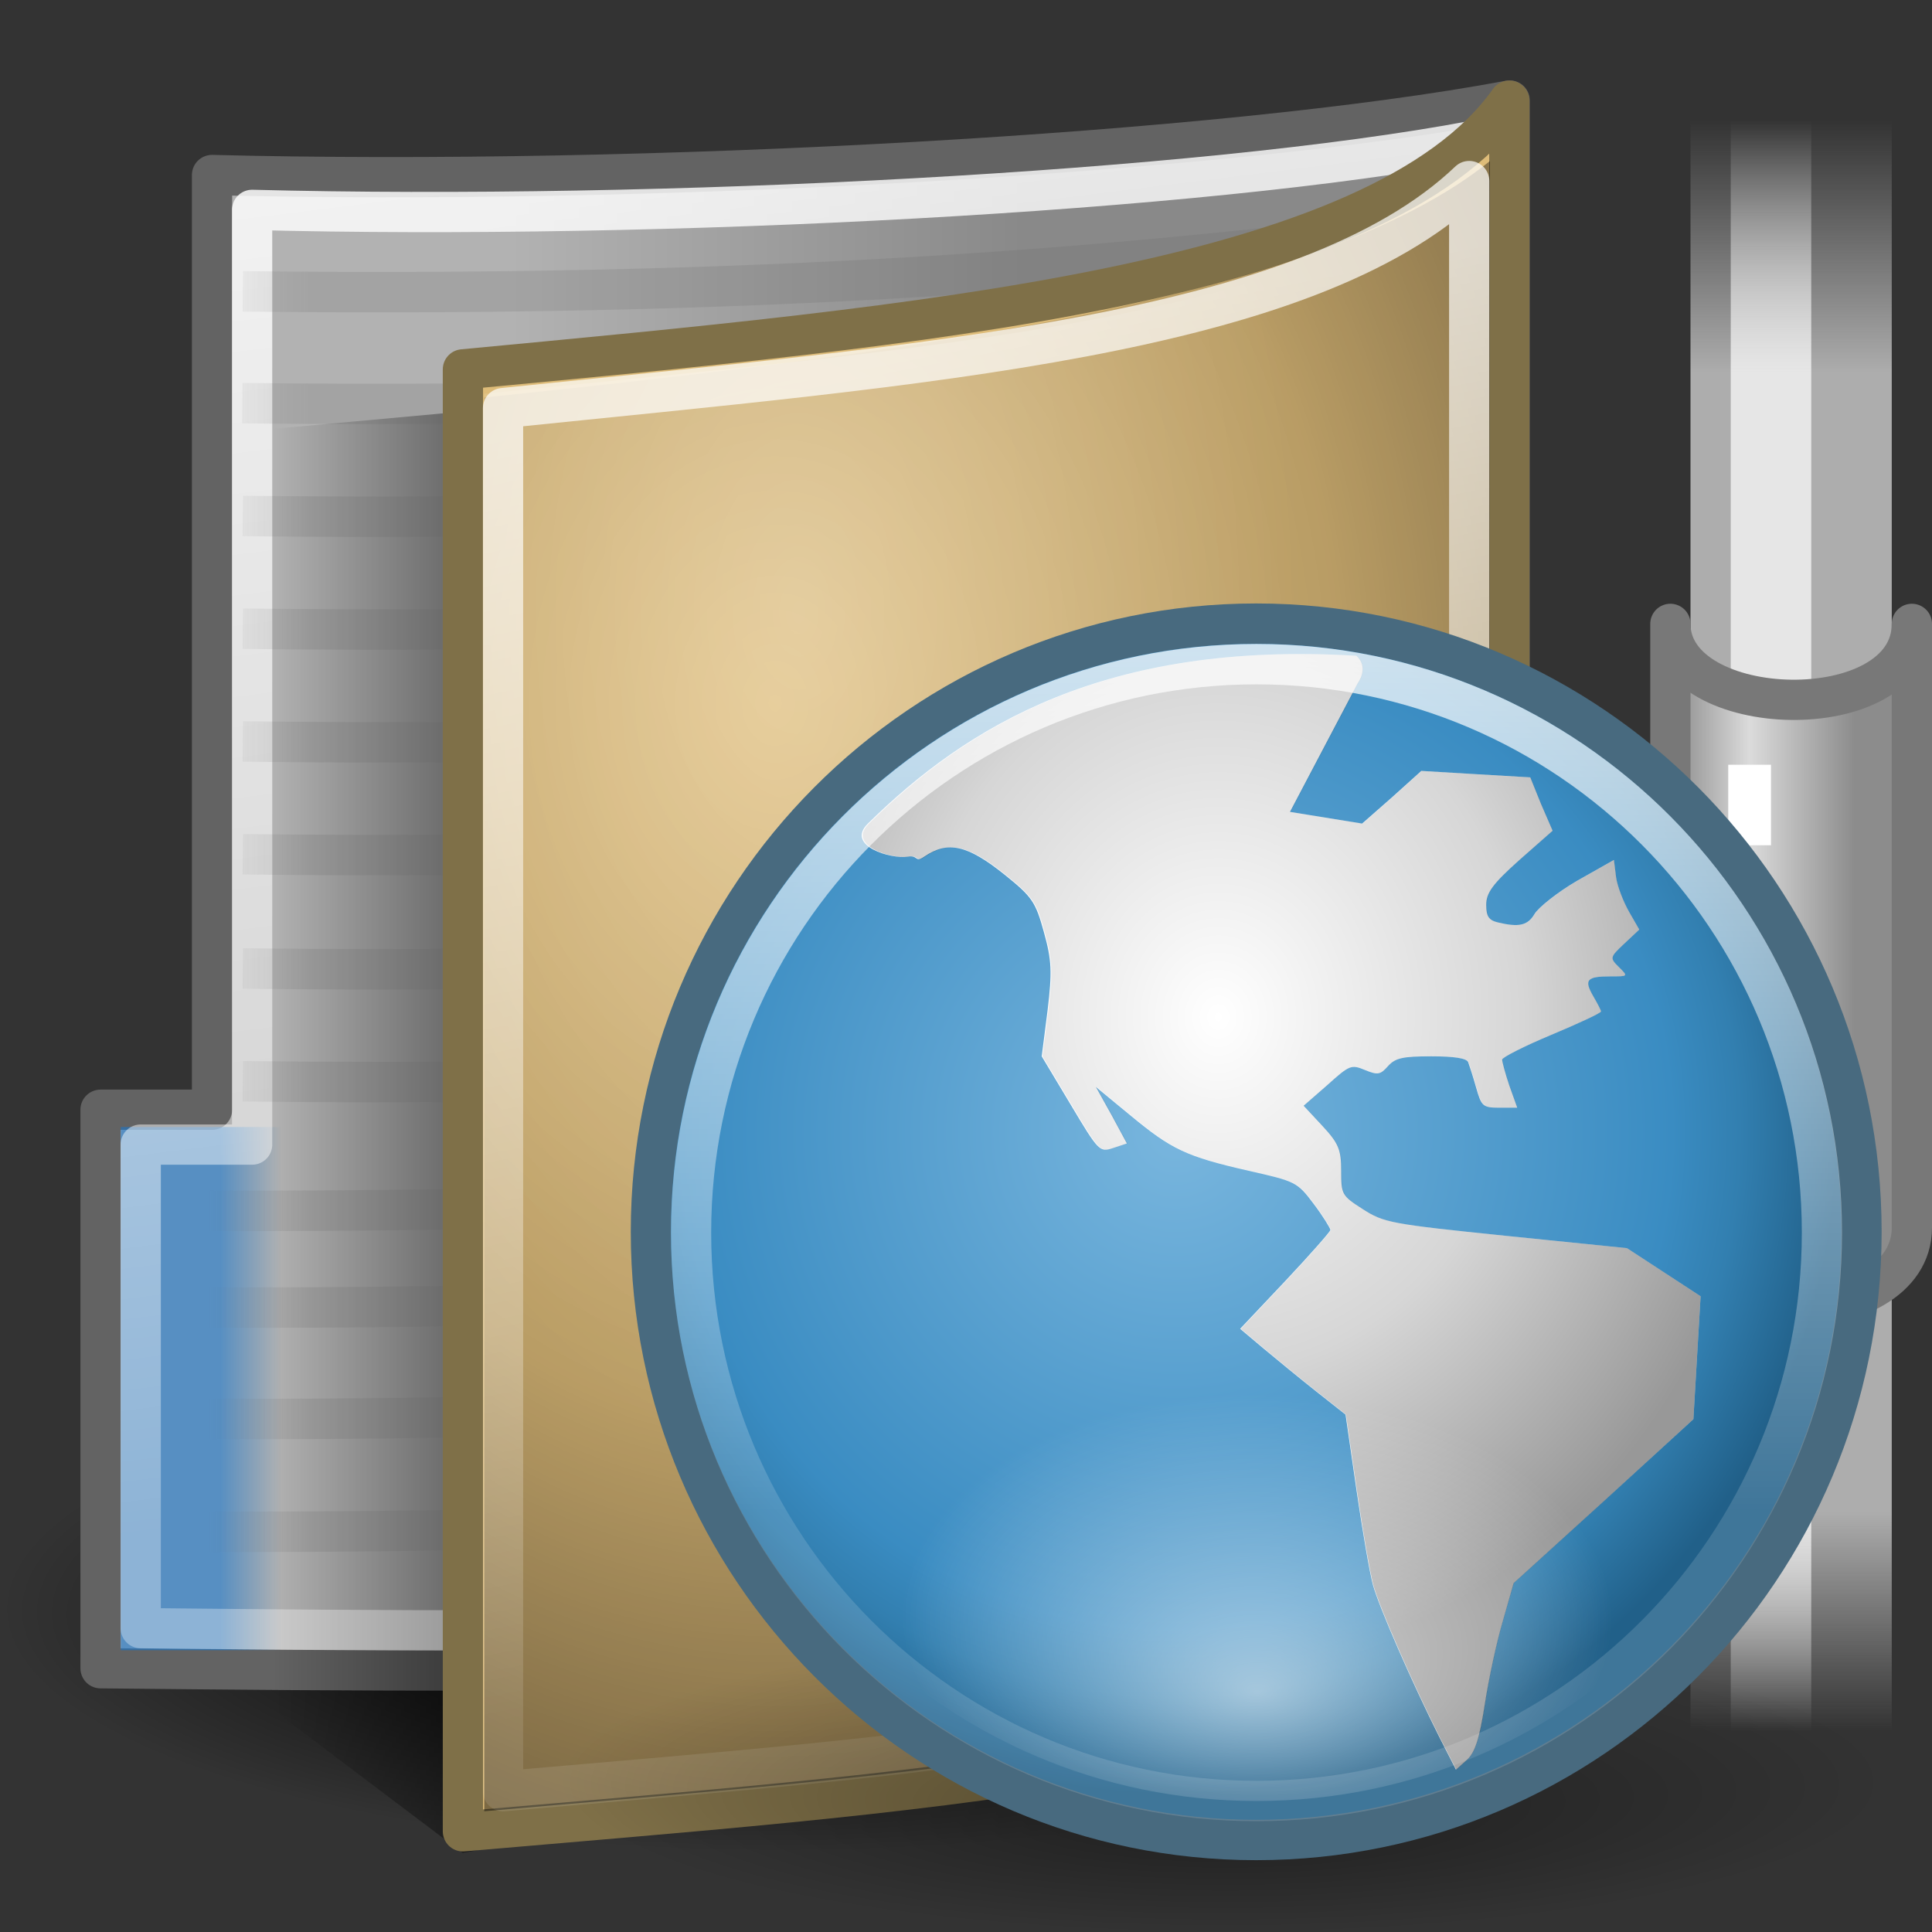 <?xml version="1.0" encoding="UTF-8" standalone="no"?>
<!-- Created with Inkscape (http://www.inkscape.org/) -->
<svg
   xmlns:dc="http://purl.org/dc/elements/1.1/"
   xmlns:cc="http://web.resource.org/cc/"
   xmlns:rdf="http://www.w3.org/1999/02/22-rdf-syntax-ns#"
   xmlns:svg="http://www.w3.org/2000/svg"
   xmlns="http://www.w3.org/2000/svg"
   xmlns:xlink="http://www.w3.org/1999/xlink"
   xmlns:sodipodi="http://sodipodi.sourceforge.net/DTD/sodipodi-0.dtd"
   xmlns:inkscape="http://www.inkscape.org/namespaces/inkscape"
   width="48"
   height="48"
   id="svg2"
   sodipodi:version="0.32"
   inkscape:version="0.45.1"
   version="1.0"
   sodipodi:docbase="/home/silvestre/.icons/Gion/scalable/apps"
   sodipodi:docname="ftp-client.svg"
   inkscape:export-filename="/home/silvestre/Gion/folder-remote.png"
   inkscape:export-xdpi="90"
   inkscape:export-ydpi="90"
   inkscape:output_extension="org.inkscape.output.svg.inkscape">
  <rect width="100%" height="100%" fill="#333333" stroke="none"/>
  <defs
     id="defs4">
    <linearGradient
       inkscape:collect="always"
       id="linearGradient2363">
      <stop
         style="stop-color:#000000;stop-opacity:1;"
         offset="0"
         id="stop2365" />
      <stop
         style="stop-color:#000000;stop-opacity:0;"
         offset="1"
         id="stop2367" />
    </linearGradient>
    <linearGradient
       inkscape:collect="always"
       id="linearGradient2350">
      <stop
         style="stop-color:#ffffff;stop-opacity:0.854"
         offset="0"
         id="stop2352" />
      <stop
         style="stop-color:#ffffff;stop-opacity:0;"
         offset="1"
         id="stop2354" />
    </linearGradient>
    <linearGradient
       id="linearGradient2338">
      <stop
         id="stop2340"
         offset="0"
         style="stop-color:#e6e6e6;stop-opacity:0;" />
      <stop
         style="stop-color:#e6e6e6;stop-opacity:1;"
         offset="0.157"
         id="stop2342" />
      <stop
         id="stop2344"
         offset="0.864"
         style="stop-color:#e6e6e6;stop-opacity:1;" />
      <stop
         id="stop2346"
         offset="1"
         style="stop-color:#e6e6e6;stop-opacity:0;" />
    </linearGradient>
    <linearGradient
       id="linearGradient2322">
      <stop
         style="stop-color:#adadad;stop-opacity:0;"
         offset="0"
         id="stop2324" />
      <stop
         id="stop2330"
         offset="0.157"
         style="stop-color:#adadad;stop-opacity:1;" />
      <stop
         style="stop-color:#adadad;stop-opacity:1;"
         offset="0.864"
         id="stop2332" />
      <stop
         style="stop-color:#adadad;stop-opacity:0;"
         offset="1"
         id="stop2326" />
    </linearGradient>
    <linearGradient
       id="linearGradient2291">
      <stop
         style="stop-color:#8c8c8c;stop-opacity:1;"
         offset="0"
         id="stop2293" />
      <stop
         id="stop2299"
         offset="0.5"
         style="stop-color:#dbdbdb;stop-opacity:1;" />
      <stop
         style="stop-color:#6f6f6f;stop-opacity:1;"
         offset="1"
         id="stop2295" />
    </linearGradient>
    <linearGradient
       id="linearGradient2272">
      <stop
         style="stop-color:#000000;stop-opacity:0;"
         offset="0"
         id="stop2274" />
      <stop
         id="stop2238"
         offset="0.47"
         style="stop-color:#000000;stop-opacity:0.165;" />
      <stop
         style="stop-color:#000000;stop-opacity:0.667;"
         offset="1"
         id="stop2276" />
    </linearGradient>
    <linearGradient
       inkscape:collect="always"
       id="linearGradient2240">
      <stop
         style="stop-color:#ffffff;stop-opacity:0.3"
         offset="0"
         id="stop2242" />
      <stop
         style="stop-color:#ffffff;stop-opacity:0;"
         offset="1"
         id="stop2244" />
    </linearGradient>
    <linearGradient
       inkscape:collect="always"
       id="linearGradient3104">
      <stop
         style="stop-color:#ffffff;stop-opacity:0.71"
         offset="0"
         id="stop3106" />
      <stop
         style="stop-color:#ffffff;stop-opacity:0.107"
         offset="1"
         id="stop3108" />
    </linearGradient>
    <linearGradient
       inkscape:collect="always"
       id="linearGradient3132">
      <stop
         style="stop-color:#636363;stop-opacity:1;"
         offset="0"
         id="stop3134" />
      <stop
         style="stop-color:#636363;stop-opacity:0;"
         offset="1"
         id="stop3136" />
    </linearGradient>
    <linearGradient
       inkscape:collect="always"
       id="linearGradient2211">
      <stop
         style="stop-color:#000000;stop-opacity:1;"
         offset="0"
         id="stop2213" />
      <stop
         style="stop-color:#000000;stop-opacity:0;"
         offset="1"
         id="stop2215" />
    </linearGradient>
    <linearGradient
       id="linearGradient2233">
      <stop
         style="stop-color:#ffffff;stop-opacity:0.848;"
         offset="0"
         id="stop2235" />
      <stop
         style="stop-color:#ffffff;stop-opacity:0.323;"
         offset="1"
         id="stop2237" />
    </linearGradient>
    <linearGradient
       inkscape:collect="always"
       id="linearGradient2223">
      <stop
         style="stop-color:#000000;stop-opacity:0.682"
         offset="0"
         id="stop2225" />
      <stop
         style="stop-color:#000000;stop-opacity:0;"
         offset="1"
         id="stop2227" />
    </linearGradient>
    <linearGradient
       id="linearGradient2196">
      <stop
         style="stop-color:#1475ce;stop-opacity:1;"
         offset="0"
         id="stop2198" />
      <stop
         style="stop-color:#1772c6;stop-opacity:0;"
         offset="1"
         id="stop2200" />
    </linearGradient>
    <linearGradient
       id="linearGradient2228">
      <stop
         style="stop-color:#898989;stop-opacity:1;"
         offset="0"
         id="stop2230" />
      <stop
         style="stop-color:#b2b2b2;stop-opacity:1;"
         offset="1"
         id="stop2232" />
    </linearGradient>
    <linearGradient
       inkscape:collect="always"
       xlink:href="#linearGradient2228"
       id="linearGradient2234"
       x1="34.397"
       y1="4.151"
       x2="20.559"
       y2="4.151"
       gradientUnits="userSpaceOnUse"
       gradientTransform="matrix(0.921,0,0,0.929,-6.255,1.104)" />
    <linearGradient
       inkscape:collect="always"
       xlink:href="#linearGradient2196"
       id="linearGradient2202"
       x1="11.856"
       y1="34.259"
       x2="13.002"
       y2="34.259"
       gradientUnits="userSpaceOnUse"
       gradientTransform="matrix(1.333,0,0,0.929,-10.333,1.071)" />
    <linearGradient
       inkscape:collect="always"
       xlink:href="#linearGradient2223"
       id="linearGradient2229"
       x1="22.564"
       y1="22.793"
       x2="14.3"
       y2="22.793"
       gradientUnits="userSpaceOnUse"
       gradientTransform="matrix(0.925,0,0,0.934,-6.454,1.199)" />
    <linearGradient
       inkscape:collect="always"
       xlink:href="#linearGradient2233"
       id="linearGradient2239"
       x1="17.697"
       y1="2.619"
       x2="22.122"
       y2="38.439"
       gradientUnits="userSpaceOnUse"
       gradientTransform="matrix(0.919,0,0,0.928,-6.138,1.052)" />
    <radialGradient
       inkscape:collect="always"
       xlink:href="#linearGradient2211"
       id="radialGradient2217"
       cx="24.524"
       cy="43.955"
       fx="19.014"
       fy="49.215"
       r="22.501"
       gradientTransform="matrix(1,0,0,0.174,-4.817804e-16,36.3)"
       gradientUnits="userSpaceOnUse" />
    <linearGradient
       inkscape:collect="always"
       xlink:href="#linearGradient3132"
       id="linearGradient3138"
       x1="11.293"
       y1="27.084"
       x2="8.574"
       y2="27.084"
       gradientUnits="userSpaceOnUse" />
    <radialGradient
       inkscape:collect="always"
       xlink:href="#linearGradient2272"
       id="radialGradient1372"
       gradientUnits="userSpaceOnUse"
       gradientTransform="matrix(2.27,3.525726e-16,-2.762291e-16,2.909,-35.28,-42.953)"
       cx="24.027"
       cy="20.768"
       fx="24.027"
       fy="20.768"
       r="13.027" />
    <radialGradient
       inkscape:collect="always"
       xlink:href="#linearGradient2240"
       id="radialGradient1374"
       gradientUnits="userSpaceOnUse"
       gradientTransform="matrix(0.959,-1.451735e-18,-2.413824e-18,1.613,-3.794,-15.599)"
       cx="24.652"
       cy="19.103"
       fx="24.652"
       fy="19.103"
       r="13.027" />
    <linearGradient
       inkscape:collect="always"
       xlink:href="#linearGradient3104"
       id="linearGradient1376"
       gradientUnits="userSpaceOnUse"
       x1="17.718"
       y1="10.079"
       x2="24.218"
       y2="43.105"
       gradientTransform="matrix(0.921,0,0,0.93,-2.704,1.255)" />
    <linearGradient
       inkscape:collect="always"
       xlink:href="#linearGradient3132"
       id="linearGradient1371"
       gradientUnits="userSpaceOnUse"
       x1="11.293"
       y1="27.084"
       x2="8.574"
       y2="27.084" />
    <linearGradient
       inkscape:collect="always"
       xlink:href="#linearGradient3132"
       id="linearGradient1373"
       gradientUnits="userSpaceOnUse"
       x1="11.293"
       y1="27.084"
       x2="8.574"
       y2="27.084" />
    <linearGradient
       inkscape:collect="always"
       xlink:href="#linearGradient3132"
       id="linearGradient1375"
       gradientUnits="userSpaceOnUse"
       x1="11.293"
       y1="27.084"
       x2="8.574"
       y2="27.084" />
    <linearGradient
       inkscape:collect="always"
       xlink:href="#linearGradient3132"
       id="linearGradient1377"
       gradientUnits="userSpaceOnUse"
       x1="11.293"
       y1="27.084"
       x2="8.574"
       y2="27.084" />
    <linearGradient
       inkscape:collect="always"
       xlink:href="#linearGradient3132"
       id="linearGradient1379"
       gradientUnits="userSpaceOnUse"
       x1="11.293"
       y1="27.084"
       x2="8.574"
       y2="27.084" />
    <linearGradient
       inkscape:collect="always"
       xlink:href="#linearGradient3132"
       id="linearGradient1381"
       gradientUnits="userSpaceOnUse"
       x1="11.293"
       y1="27.084"
       x2="8.574"
       y2="27.084" />
    <linearGradient
       inkscape:collect="always"
       xlink:href="#linearGradient3132"
       id="linearGradient1383"
       gradientUnits="userSpaceOnUse"
       x1="11.293"
       y1="27.084"
       x2="8.574"
       y2="27.084" />
    <linearGradient
       inkscape:collect="always"
       xlink:href="#linearGradient3132"
       id="linearGradient1385"
       gradientUnits="userSpaceOnUse"
       x1="11.293"
       y1="27.084"
       x2="8.574"
       y2="27.084" />
    <linearGradient
       inkscape:collect="always"
       xlink:href="#linearGradient3132"
       id="linearGradient1387"
       gradientUnits="userSpaceOnUse"
       x1="11.293"
       y1="27.084"
       x2="8.574"
       y2="27.084" />
    <linearGradient
       inkscape:collect="always"
       xlink:href="#linearGradient3132"
       id="linearGradient1389"
       gradientUnits="userSpaceOnUse"
       x1="11.293"
       y1="27.084"
       x2="8.574"
       y2="27.084" />
    <linearGradient
       inkscape:collect="always"
       xlink:href="#linearGradient3132"
       id="linearGradient1391"
       gradientUnits="userSpaceOnUse"
       x1="11.293"
       y1="27.084"
       x2="8.574"
       y2="27.084" />
    <linearGradient
       inkscape:collect="always"
       xlink:href="#linearGradient3132"
       id="linearGradient1393"
       gradientUnits="userSpaceOnUse"
       x1="11.293"
       y1="27.084"
       x2="8.574"
       y2="27.084" />
    <linearGradient
       inkscape:collect="always"
       xlink:href="#linearGradient2291"
       id="linearGradient2297"
       x1="45.079"
       y1="22.014"
       x2="39.862"
       y2="22.014"
       gradientUnits="userSpaceOnUse"
       gradientTransform="translate(1,0)" />
    <linearGradient
       inkscape:collect="always"
       xlink:href="#linearGradient2322"
       id="linearGradient2328"
       x1="43.875"
       y1="2.995"
       x2="43.875"
       y2="43.002"
       gradientUnits="userSpaceOnUse"
       gradientTransform="translate(1,0)" />
    <linearGradient
       inkscape:collect="always"
       xlink:href="#linearGradient2338"
       id="linearGradient2336"
       gradientUnits="userSpaceOnUse"
       x1="43.875"
       y1="2.995"
       x2="43.875"
       y2="43.002"
       gradientTransform="matrix(0.4,0,0,1,26.6,0)" />
    <linearGradient
       inkscape:collect="always"
       xlink:href="#linearGradient2350"
       id="linearGradient2356"
       x1="39.51"
       y1="17.859"
       x2="39.51"
       y2="22.996"
       gradientUnits="userSpaceOnUse" />
    <linearGradient
       inkscape:collect="always"
       xlink:href="#linearGradient2363"
       id="linearGradient2369"
       x1="36.999"
       y1="23.074"
       x2="40.002"
       y2="23.074"
       gradientUnits="userSpaceOnUse" />
    <radialGradient
       gradientUnits="userSpaceOnUse"
       gradientTransform="matrix(0.607,0,0,0.429,-4.134,0.357)"
       r="14"
       fy="7.208"
       fx="25.75"
       cy="13.97"
       cx="25.75"
       id="radialGradient2354"
       xlink:href="#linearGradient3156"
       inkscape:collect="always" />
    <linearGradient
       id="linearGradient2183">
      <stop
         id="stop2185"
         offset="0"
         style="stop-color:#d2e7f4;stop-opacity:1;" />
      <stop
         style="stop-color:#79b6de;stop-opacity:1;"
         offset="0"
         id="stop2191" />
      <stop
         id="stop2193"
         offset="0.75"
         style="stop-color:#3a8cc2;stop-opacity:1;" />
      <stop
         style="stop-color:#327fb0;stop-opacity:1;"
         offset="0.852"
         id="stop2195" />
      <stop
         id="stop2187"
         offset="1"
         style="stop-color:#216089;stop-opacity:1;" />
    </linearGradient>
    <linearGradient
       id="linearGradient3156"
       inkscape:collect="always">
      <stop
         id="stop3158"
         offset="0"
         style="stop-color:#ffffff;stop-opacity:1;" />
      <stop
         id="stop3160"
         offset="1"
         style="stop-color:#ffffff;stop-opacity:0;" />
    </linearGradient>
    <linearGradient
       id="linearGradient3166"
       inkscape:collect="always">
      <stop
         id="stop3168"
         offset="0"
         style="stop-color:#ffffff;stop-opacity:0.657" />
      <stop
         id="stop3170"
         offset="1"
         style="stop-color:#ffffff;stop-opacity:0;" />
    </linearGradient>
    <linearGradient
       id="linearGradient4047"
       inkscape:collect="always">
      <stop
         id="stop4049"
         offset="0"
         style="stop-color:#ffffff;stop-opacity:0.922" />
      <stop
         id="stop4051"
         offset="1"
         style="stop-color:#ffffff;stop-opacity:0.161" />
    </linearGradient>
    <linearGradient
       id="linearGradient4930"
       inkscape:collect="always">
      <stop
         id="stop4932"
         offset="0"
         style="stop-color:#000000;stop-opacity:1;" />
      <stop
         id="stop4934"
         offset="1"
         style="stop-color:#000000;stop-opacity:0;" />
    </linearGradient>
    <linearGradient
       id="linearGradient2219">
      <stop
         style="stop-color:#000000;stop-opacity:0;"
         offset="0"
         id="stop2229" />
      <stop
         style="stop-color:#000000;stop-opacity:0.161;"
         offset="0.545"
         id="stop2328" />
      <stop
         id="stop2223"
         offset="1"
         style="stop-color:#000000;stop-opacity:0.404;" />
    </linearGradient>
    <radialGradient
       inkscape:collect="always"
       xlink:href="#linearGradient4930"
       id="radialGradient2388"
       gradientUnits="userSpaceOnUse"
       gradientTransform="matrix(1,0,0,0.251,0,31.095)"
       cx="23.688"
       cy="41.5"
       fx="23.688"
       fy="47.353"
       r="21.938" />
    <radialGradient
       inkscape:collect="always"
       xlink:href="#linearGradient2183"
       id="radialGradient2390"
       gradientUnits="userSpaceOnUse"
       gradientTransform="matrix(0.486,0,0,0.485,-0.243,-0.816)"
       cx="21.449"
       cy="19.917"
       fx="21.449"
       fy="19.917"
       r="22.464" />
    <radialGradient
       inkscape:collect="always"
       xlink:href="#linearGradient2219"
       id="radialGradient2392"
       gradientUnits="userSpaceOnUse"
       gradientTransform="matrix(0.615,0,0,0.709,-2.502,-4.905)"
       cx="21.75"
       cy="16.74"
       fx="21.75"
       fy="16.74"
       r="15" />
    <radialGradient
       inkscape:collect="always"
       xlink:href="#linearGradient3166"
       id="radialGradient2394"
       gradientUnits="userSpaceOnUse"
       gradientTransform="matrix(0.274,2.8284443e-3,-1.7783213e-3,0.172,5.588,9.984)"
       cx="21.857"
       cy="38.774"
       fx="21.903"
       fy="45.754"
       r="21.021" />
    <linearGradient
       inkscape:collect="always"
       xlink:href="#linearGradient4047"
       id="linearGradient2396"
       gradientUnits="userSpaceOnUse"
       gradientTransform="matrix(0.447,0,0,0.447,0.765,0.212)"
       x1="24"
       y1="-1.4128544e-07"
       x2="24"
       y2="33.061" />
    <radialGradient
       inkscape:collect="always"
       xlink:href="#linearGradient2211"
       id="radialGradient2398"
       gradientUnits="userSpaceOnUse"
       gradientTransform="matrix(1,0,0,0.174,0,36.3)"
       cx="24.524"
       cy="43.955"
       fx="19.014"
       fy="49.215"
       r="22.501" />
  </defs>
  <sodipodi:namedview
     id="base"
     pagecolor="#ffffff"
     bordercolor="#666666"
     borderopacity="1.0"
     inkscape:pageopacity="0.0"
     inkscape:pageshadow="2"
     inkscape:zoom="1"
     inkscape:cx="24"
     inkscape:cy="24"
     inkscape:document-units="px"
     inkscape:current-layer="layer5"
     showgrid="false"
     inkscape:grid-bbox="true"
     inkscape:window-width="872"
     inkscape:window-height="621"
     inkscape:window-x="256"
     inkscape:window-y="151"
     showguides="true"
     inkscape:guide-bbox="true"
     showborder="false"
     inkscape:showpageshadow="false" />
  <g
     inkscape:label="back-folder"
     inkscape:groupmode="layer"
     id="layer1">
    <path
       sodipodi:type="arc"
       style="opacity:0.779;fill:url(#radialGradient2217);fill-opacity:1;stroke:none;stroke-width:1;stroke-linecap:round;stroke-linejoin:round;stroke-miterlimit:4;stroke-dasharray:none;stroke-dashoffset:0;stroke-opacity:1"
       id="path1336"
       sodipodi:cx="24.523569"
       sodipodi:cy="43.954876"
       sodipodi:rx="22.501007"
       sodipodi:ry="3.9187145"
       d="M 47.025 43.955 A 22.501 3.919 0 1 1  2.023,43.955 A 22.501 3.919 0 1 1  47.025 43.955 z"
       transform="matrix(0.864,0,0,1.549,-1.748,-28.124)" />
    <path
       style="fill:url(#linearGradient2234);fill-opacity:1;fill-rule:evenodd;stroke:#636363;stroke-width:1px;stroke-linecap:butt;stroke-linejoin:round;stroke-opacity:1"
       d="M 37.507,2.497 C 30.39,3.83 15.968,4.623 5.268,4.348 L 5.268,27.571 L 2.498,27.571 L 2.498,41.447 C 15.227,41.576 27.951,41.702 37.507,39.202 L 37.507,2.497 z "
       id="path1307"
       sodipodi:nodetypes="ccccccc" />
    <path
       style="fill:url(#linearGradient2229);fill-opacity:1;fill-rule:evenodd;stroke:none;stroke-width:1px;stroke-linecap:butt;stroke-linejoin:round;stroke-opacity:1"
       d="M 35.48,4 C 32.128,8.593 18.139,9.612 6.492,10.681 L 6.492,42.278 C 6.5,42.278 6.521,42.278 6.521,42.278 L 11.496,46.034 L 32.28,42.278 C 32.432,42.278 32.587,42.306 32.729,42.337 C 32.745,42.34 32.743,42.333 32.759,42.337 C 33.317,41.983 33.815,41.591 34.224,41.17 L 35.48,4 z "
       id="path2236"
       sodipodi:nodetypes="ccccccsscc" />
    <rect
       style="opacity:0.58;fill:url(#linearGradient2202);fill-opacity:1;stroke:none;stroke-width:1;stroke-linecap:round;stroke-linejoin:round;stroke-miterlimit:4;stroke-dasharray:none;stroke-dashoffset:0;stroke-opacity:1"
       id="rect2194"
       width="4"
       height="13"
       x="3"
       y="28" />
    <path
       style="fill:none;fill-opacity:1;fill-rule:evenodd;stroke:url(#linearGradient2239);stroke-width:1px;stroke-linecap:butt;stroke-linejoin:round;stroke-opacity:1"
       d="M 36.607,3.497 C 29.876,4.766 16.383,5.476 6.264,5.214 L 6.264,28.437 L 3.496,28.437 L 3.496,40.451 C 15.535,40.574 27.569,40.694 36.607,38.312 L 36.607,3.497 z "
       id="path2231"
       sodipodi:nodetypes="ccccccc" />
    <g
       id="g3118"
       style="opacity:0.186;fill-opacity:1;stroke:url(#linearGradient3138)"
       transform="matrix(0.925,0,0,0.934,-2.769,1.199)">
      <path
         sodipodi:nodetypes="cc"
         id="path3092"
         d="M 9.515,6.466 C 24.576,6.645 34.622,5.715 43.493,4.526"
         style="fill:none;fill-opacity:1;fill-rule:evenodd;stroke:url(#linearGradient1371);stroke-width:1.076px;stroke-linecap:butt;stroke-linejoin:miter;stroke-opacity:1" />
      <path
         style="fill:none;fill-opacity:1;fill-rule:evenodd;stroke:url(#linearGradient1373);stroke-width:1.076px;stroke-linecap:butt;stroke-linejoin:miter;stroke-opacity:1"
         d="M 9.5,9.44 C 24.561,9.618 34.607,8.689 43.478,7.5"
         id="path3096"
         sodipodi:nodetypes="cc" />
      <path
         style="fill:none;fill-opacity:1;fill-rule:evenodd;stroke:url(#linearGradient1375);stroke-width:1.076px;stroke-linecap:butt;stroke-linejoin:miter;stroke-opacity:1"
         d="M 9.515,12.44 C 24.576,12.618 34.622,11.689 43.493,10.5"
         id="path3098"
         sodipodi:nodetypes="cc" />
      <path
         style="fill:none;fill-opacity:1;fill-rule:evenodd;stroke:url(#linearGradient1377);stroke-width:1.076px;stroke-linecap:butt;stroke-linejoin:miter;stroke-opacity:1"
         d="M 9.515,15.44 C 24.576,15.618 34.622,14.689 43.493,13.5"
         id="path3100"
         sodipodi:nodetypes="cc" />
      <path
         style="fill:none;fill-opacity:1;fill-rule:evenodd;stroke:url(#linearGradient1379);stroke-width:1.076px;stroke-linecap:butt;stroke-linejoin:miter;stroke-opacity:1"
         d="M 9.515,18.44 C 24.576,18.618 34.622,17.689 43.493,16.5"
         id="path3102"
         sodipodi:nodetypes="cc" />
      <path
         style="fill:none;fill-opacity:1;fill-rule:evenodd;stroke:url(#linearGradient1381);stroke-width:1.076px;stroke-linecap:butt;stroke-linejoin:miter;stroke-opacity:1"
         d="M 9.515,21.44 C 24.576,21.618 34.622,20.689 43.493,19.5"
         id="path3104"
         sodipodi:nodetypes="cc" />
      <path
         style="fill:none;fill-opacity:1;fill-rule:evenodd;stroke:url(#linearGradient1383);stroke-width:1.076px;stroke-linecap:butt;stroke-linejoin:miter;stroke-opacity:1"
         d="M 9.515,24.478 C 24.576,24.656 34.622,23.727 43.493,22.538"
         id="path3106"
         sodipodi:nodetypes="cc" />
      <path
         style="fill:none;fill-opacity:1;fill-rule:evenodd;stroke:url(#linearGradient1385);stroke-width:1.076px;stroke-linecap:butt;stroke-linejoin:miter;stroke-opacity:1"
         d="M 9.515,27.478 C 24.576,27.656 34.622,26.727 43.493,25.538"
         id="path3108"
         sodipodi:nodetypes="cc" />
      <path
         style="fill:none;fill-opacity:1;fill-rule:evenodd;stroke:url(#linearGradient1387);stroke-width:1.076px;stroke-linecap:butt;stroke-linejoin:miter;stroke-opacity:1"
         d="M 5.508,30.904 C 22.319,31.082 33.534,30.153 43.435,28.964"
         id="path3110"
         sodipodi:nodetypes="cc" />
      <path
         style="fill:none;fill-opacity:1;fill-rule:evenodd;stroke:url(#linearGradient1389);stroke-width:1.076px;stroke-linecap:butt;stroke-linejoin:miter;stroke-opacity:1"
         d="M 5.557,33.478 C 22.347,33.656 33.547,32.727 43.435,31.538"
         id="path3112"
         sodipodi:nodetypes="cc" />
      <path
         style="fill:none;fill-opacity:1;fill-rule:evenodd;stroke:url(#linearGradient1391);stroke-width:1.076px;stroke-linecap:butt;stroke-linejoin:miter;stroke-opacity:1"
         d="M 5.557,36.44 C 22.347,36.618 33.547,35.689 43.435,34.5"
         id="path3114"
         sodipodi:nodetypes="cc" />
      <path
         sodipodi:nodetypes="cc"
         id="path3094"
         d="M 5.557,39.44 C 22.347,39.618 33.547,38.689 43.435,37.5"
         style="fill:none;fill-opacity:1;fill-rule:evenodd;stroke:url(#linearGradient1393);stroke-width:1.076px;stroke-linecap:butt;stroke-linejoin:miter;stroke-opacity:1" />
    </g>
  </g>
  <g
     inkscape:groupmode="layer"
     id="layer4"
     inkscape:label="tubes">
    <rect
       style="opacity:1;fill:url(#linearGradient2328);fill-opacity:1;stroke:none;stroke-width:1;stroke-linecap:round;stroke-linejoin:round;stroke-miterlimit:4;stroke-dasharray:none;stroke-dashoffset:0;stroke-opacity:1"
       id="rect2301"
       width="5"
       height="40"
       x="42"
       y="3" />
    <rect
       style="opacity:1;fill:url(#linearGradient2336);fill-opacity:1;stroke:none;stroke-width:1;stroke-linecap:round;stroke-linejoin:round;stroke-miterlimit:4;stroke-dasharray:none;stroke-dashoffset:0;stroke-opacity:1"
       id="rect2334"
       width="2"
       height="40"
       x="43"
       y="3" />
    <path
       style="opacity:1;fill:url(#linearGradient2297);fill-opacity:1;stroke:#787878;stroke-width:1;stroke-linecap:round;stroke-linejoin:round;stroke-miterlimit:4;stroke-dasharray:none;stroke-dashoffset:0;stroke-opacity:1"
       d="M 41.5,15.5 L 41.5,19.5 L 35.5,19.5 L 35.5,26.5 L 41.5,26.5 L 41.5,30.5 C 41.5,33.178 47.5,33.127 47.5,30.5 L 47.5,15.5 C 47.5,18.093 41.5,17.939 41.5,15.5 z "
       id="rect1402"
       sodipodi:nodetypes="ccccccccc" />
    <path
       style="fill:url(#linearGradient2356);fill-opacity:1;stroke:none;stroke-width:1;stroke-linecap:round;stroke-linejoin:round;stroke-miterlimit:4;stroke-dashoffset:0;stroke-opacity:1"
       d="M 37,20 L 41,20 L 41,24 L 37,24 L 37,20 z "
       id="rect2348" />
    <path
       style="opacity:0.541;fill:url(#linearGradient2369);fill-opacity:1;stroke:none;stroke-width:1;stroke-linecap:round;stroke-linejoin:round;stroke-miterlimit:4;stroke-dashoffset:0;stroke-opacity:1"
       d="M 37,19 L 40,19 L 40,27 L 37,27 L 37,19 z "
       id="path2361" />
    <rect
       style="opacity:1;fill:#ffffff;fill-opacity:1;stroke:none;stroke-width:1;stroke-linecap:round;stroke-linejoin:round;stroke-miterlimit:4;stroke-dasharray:none;stroke-dashoffset:0;stroke-opacity:1"
       id="rect1421"
       width="1.062"
       height="8"
       x="42.938"
       y="22" />
    <rect
       style="opacity:1;fill:#ffffff;fill-opacity:1;stroke:none;stroke-width:1;stroke-linecap:round;stroke-linejoin:round;stroke-miterlimit:4;stroke-dasharray:none;stroke-dashoffset:0;stroke-opacity:1"
       id="rect2296"
       width="1.062"
       height="2"
       x="42.938"
       y="19" />
  </g>
  <g
     inkscape:groupmode="layer"
     id="layer3"
     inkscape:label="folder-color">
    <path
       style="fill:#debc79;fill-opacity:1;fill-rule:evenodd;stroke:#7f7048;stroke-width:1px;stroke-linecap:butt;stroke-linejoin:round;stroke-opacity:1"
       d="M 37.499,2.501 C 34.246,7.099 22.802,8.107 11.501,9.177 L 11.501,45.499 C 22.266,44.56 33.586,43.88 37.499,39.729 L 37.499,2.501 z "
       id="path2182"
       sodipodi:nodetypes="ccccc" />
  </g>
  <g
     inkscape:groupmode="layer"
     id="layer2"
     inkscape:label="lights">
    <path
       style="fill:url(#radialGradient1372);fill-opacity:1;fill-rule:evenodd;stroke:none;stroke-width:1px;stroke-linecap:butt;stroke-linejoin:round;stroke-opacity:1"
       d="M 37.018,4 C 32.8,7.41 22.893,8.755 12.031,9.875 L 12.031,45 C 22.377,44.092 33.258,43.435 37.018,39.421 L 37.018,4 z "
       id="path2252"
       sodipodi:nodetypes="ccccc" />
    <path
       style="fill:url(#radialGradient1374);fill-opacity:1;fill-rule:evenodd;stroke:none;stroke-width:1px;stroke-linecap:butt;stroke-linejoin:round;stroke-opacity:1"
       d="M 37.018,4 C 32.8,7.968 22.893,8.677 12.031,9.781 L 12.031,45 C 22.377,44.104 33.258,43.456 37.018,39.497 L 37.018,4 z "
       id="path1364"
       sodipodi:nodetypes="ccccc" />
    <path
       style="fill:none;fill-opacity:1;fill-rule:evenodd;stroke:url(#linearGradient1376);stroke-width:1px;stroke-linecap:butt;stroke-linejoin:round;stroke-opacity:1"
       d="M 36.502,4.498 C 32.45,8.369 22.932,9.061 12.498,10.139 L 12.498,44.502 C 22.437,43.627 32.89,42.995 36.502,39.133 L 36.502,4.498 z "
       id="path2204"
       sodipodi:nodetypes="ccccc" />
  </g>
  <g
     inkscape:groupmode="layer"
     id="layer5">
    <g
       id="g2356"
       transform="matrix(1.504,0,0,1.512,13.914,14.738)">
      <g
         id="g2358"
         inkscape:label="water">
        <path
           transform="matrix(0.501,0,0,0.455,-0.877,0.636)"
           d="M 45.625 41.5 A 21.938 5.5 0 1 1  1.75,41.5 A 21.938 5.5 0 1 1  45.625 41.5 z"
           sodipodi:ry="5.5"
           sodipodi:rx="21.9375"
           sodipodi:cy="41.5"
           sodipodi:cx="23.6875"
           id="path4055"
           style="opacity:0.381;fill:url(#radialGradient2388);fill-opacity:1;stroke:none;stroke-width:1;stroke-linecap:round;stroke-linejoin:round;stroke-miterlimit:4;stroke-dasharray:none;stroke-dashoffset:0;stroke-opacity:0.161"
           sodipodi:type="arc" />
        <path
           id="path2362"
           d="M 21.5,10.493 C 21.5,16.01 17.02,20.487 11.5,20.487 C 5.98,20.487 1.5,16.01 1.5,10.493 C 1.5,4.977 5.98,0.5 11.5,0.5 C 17.02,0.5 21.5,4.977 21.5,10.493 z "
           style="fill:url(#radialGradient2390);fill-opacity:1;stroke:#486a7f;stroke-width:0.663;stroke-linecap:round;stroke-linejoin:round;stroke-miterlimit:4;stroke-dashoffset:0;stroke-opacity:1" />
      </g>
      <g
         style="opacity:1"
         inkscape:label="earth"
         id="g2364">
        <path
           style="fill:#ffffff;fill-opacity:1"
           d="M 13.155,1.028 C 9.01,0.781 6.719,2.189 5.084,3.787 C 4.71,4.154 5.478,4.374 5.747,4.329 C 5.921,4.3 5.861,4.434 6.014,4.33 C 6.405,4.064 6.729,4.133 7.349,4.629 C 7.804,4.993 7.856,5.076 7.993,5.569 C 8.122,6.032 8.131,6.218 8.053,6.862 L 7.957,7.61 L 8.434,8.401 C 8.898,9.174 8.913,9.189 9.137,9.117 L 9.364,9.042 L 9.114,8.582 L 8.851,8.112 L 9.424,8.582 C 10.1,9.138 10.337,9.255 11.378,9.491 C 12.149,9.665 12.177,9.672 12.451,10.036 C 12.606,10.24 12.726,10.438 12.726,10.463 C 12.726,10.488 12.397,10.861 11.986,11.296 L 11.235,12.087 L 11.617,12.407 C 11.827,12.582 12.218,12.901 12.487,13.113 L 12.976,13.497 L 13.155,14.726 C 13.254,15.403 13.376,16.106 13.429,16.297 C 13.53,16.662 14.072,17.896 14.526,18.797 L 14.8,19.331 L 14.979,19.171 C 15.115,19.049 15.189,18.817 15.277,18.252 C 15.34,17.841 15.473,17.227 15.575,16.884 L 15.753,16.265 L 17.243,14.918 L 18.722,13.572 L 18.781,12.568 L 18.841,11.553 L 18.233,11.157 L 17.625,10.762 L 15.622,10.559 C 13.713,10.364 13.611,10.343 13.262,10.121 C 12.912,9.899 12.904,9.877 12.904,9.491 C 12.904,9.142 12.86,9.038 12.594,8.753 L 12.284,8.422 L 12.678,8.08 C 13.045,7.751 13.072,7.742 13.298,7.835 C 13.51,7.921 13.551,7.913 13.679,7.77 C 13.799,7.637 13.922,7.61 14.394,7.61 C 14.773,7.61 14.978,7.642 15.002,7.706 C 15.022,7.759 15.082,7.943 15.133,8.123 C 15.22,8.427 15.242,8.454 15.515,8.454 L 15.813,8.454 L 15.682,8.091 C 15.614,7.89 15.563,7.698 15.563,7.664 C 15.562,7.629 15.925,7.444 16.373,7.258 C 16.822,7.071 17.196,6.898 17.196,6.873 C 17.196,6.848 17.134,6.736 17.065,6.616 C 16.913,6.353 16.962,6.296 17.351,6.296 C 17.645,6.296 17.648,6.299 17.494,6.146 C 17.341,5.995 17.338,5.985 17.577,5.762 L 17.828,5.527 L 17.661,5.238 C 17.57,5.079 17.47,4.829 17.446,4.672 L 17.41,4.383 L 16.802,4.725 C 16.472,4.916 16.16,5.167 16.099,5.27 C 15.987,5.461 15.839,5.493 15.491,5.409 C 15.342,5.373 15.3,5.308 15.3,5.121 C 15.3,4.924 15.406,4.777 15.849,4.383 L 16.397,3.903 L 16.206,3.465 L 16.028,3.026 L 15.122,2.973 L 14.228,2.92 L 13.739,3.358 L 13.25,3.785 L 12.654,3.689 L 12.058,3.593 L 12.618,2.535 L 13.178,1.477 C 13.178,1.477 13.372,1.22 13.155,1.028 z "
           id="path1341"
           sodipodi:nodetypes="csssssccccccccsssccccccscccscccccccccsscccssssscccssssssccccccsssccccccccccccc" />
      </g>
      <g
         inkscape:label="earth-light"
         id="g2367">
        <path
           style="fill:url(#radialGradient2392);fill-opacity:1"
           d="M 13.162,1.028 C 9.022,0.781 6.733,2.189 5.101,3.787 C 4.727,4.154 5.494,4.374 5.763,4.329 C 5.936,4.3 5.877,4.434 6.03,4.33 C 6.42,4.064 6.744,4.133 7.363,4.629 C 7.818,4.993 7.869,5.076 8.006,5.569 C 8.135,6.032 8.144,6.218 8.066,6.862 L 7.97,7.61 L 8.447,8.401 C 8.91,9.174 8.925,9.189 9.149,9.117 L 9.375,9.042 L 9.125,8.582 L 8.863,8.112 L 9.435,8.582 C 10.111,9.138 10.347,9.255 11.387,9.491 C 12.157,9.665 12.185,9.672 12.459,10.036 C 12.613,10.24 12.733,10.438 12.733,10.463 C 12.733,10.488 12.405,10.861 11.995,11.296 L 11.245,12.087 L 11.626,12.407 C 11.835,12.582 12.226,12.901 12.495,13.113 L 12.983,13.497 L 13.162,14.726 C 13.26,15.403 13.383,16.106 13.435,16.297 C 13.536,16.662 14.078,17.896 14.531,18.797 L 14.805,19.331 L 14.983,19.171 C 15.119,19.049 15.194,18.817 15.281,18.252 C 15.344,17.841 15.477,17.227 15.578,16.884 L 15.757,16.265 L 17.245,14.918 L 18.722,13.572 L 18.781,12.568 L 18.841,11.553 L 18.234,11.157 L 17.626,10.762 L 15.626,10.559 C 13.719,10.364 13.617,10.343 13.269,10.121 C 12.919,9.899 12.911,9.877 12.911,9.491 C 12.911,9.142 12.867,9.038 12.602,8.753 L 12.292,8.422 L 12.685,8.08 C 13.052,7.751 13.079,7.742 13.304,7.835 C 13.516,7.921 13.557,7.913 13.685,7.77 C 13.805,7.637 13.928,7.61 14.4,7.61 C 14.777,7.61 14.983,7.642 15.007,7.706 C 15.027,7.759 15.087,7.943 15.138,8.123 C 15.225,8.427 15.246,8.454 15.519,8.454 L 15.817,8.454 L 15.686,8.091 C 15.618,7.89 15.567,7.698 15.567,7.664 C 15.566,7.629 15.928,7.444 16.376,7.258 C 16.824,7.071 17.198,6.898 17.198,6.873 C 17.198,6.848 17.136,6.736 17.067,6.616 C 16.915,6.353 16.965,6.296 17.352,6.296 C 17.647,6.296 17.649,6.299 17.495,6.146 C 17.343,5.995 17.34,5.985 17.579,5.762 L 17.829,5.527 L 17.662,5.238 C 17.571,5.079 17.472,4.829 17.448,4.672 L 17.412,4.383 L 16.805,4.725 C 16.475,4.916 16.163,5.167 16.102,5.27 C 15.991,5.461 15.843,5.493 15.495,5.409 C 15.347,5.373 15.305,5.308 15.305,5.121 C 15.305,4.924 15.41,4.777 15.852,4.383 L 16.4,3.903 L 16.209,3.465 L 16.031,3.026 L 15.126,2.973 L 14.233,2.92 L 13.745,3.358 L 13.257,3.785 L 12.661,3.689 L 12.066,3.593 L 12.626,2.535 L 13.185,1.477 C 13.185,1.477 13.379,1.22 13.162,1.028 z "
           id="path2217"
           sodipodi:nodetypes="csssssccccccccsssccccccscccscccccccccsscccssssscccssssssccccccsssccccccccccccc" />
      </g>
      <g
         inkscape:label="lights"
         id="g2370"
         transform="matrix(1.018,0,0,1.018,-0.202,-0.183)">
        <path
           id="path3164"
           d="M 20.675,10.5 C 20.675,15.565 16.565,19.675 11.5,19.675 C 6.435,19.675 2.325,15.565 2.325,10.5 C 2.325,5.435 6.435,1.325 11.5,1.325 C 16.565,1.325 20.675,5.435 20.675,10.5 z "
           style="opacity:0.857;fill:url(#radialGradient2394);fill-opacity:1;stroke:url(#linearGradient2396);stroke-width:0.652;stroke-linecap:round;stroke-linejoin:round;stroke-miterlimit:4;stroke-dashoffset:0;stroke-opacity:1" />
        <path
           sodipodi:nodetypes="cszsc"
           id="path3154"
           d="M 20,7.722 C 20,11.034 16.192,13 11.5,13 C 6.808,13 3,11.034 3,7.722 C 3,4.41 6.808,1 11.5,1 C 16.192,1 20,4.41 20,7.722 z "
           style="fill:url(#radialGradient2398);fill-opacity:1;stroke:none;stroke-width:1;stroke-linecap:round;stroke-linejoin:round;stroke-miterlimit:4;stroke-dashoffset:0;stroke-opacity:1" />
      </g>
    </g>
  </g>
</svg>
